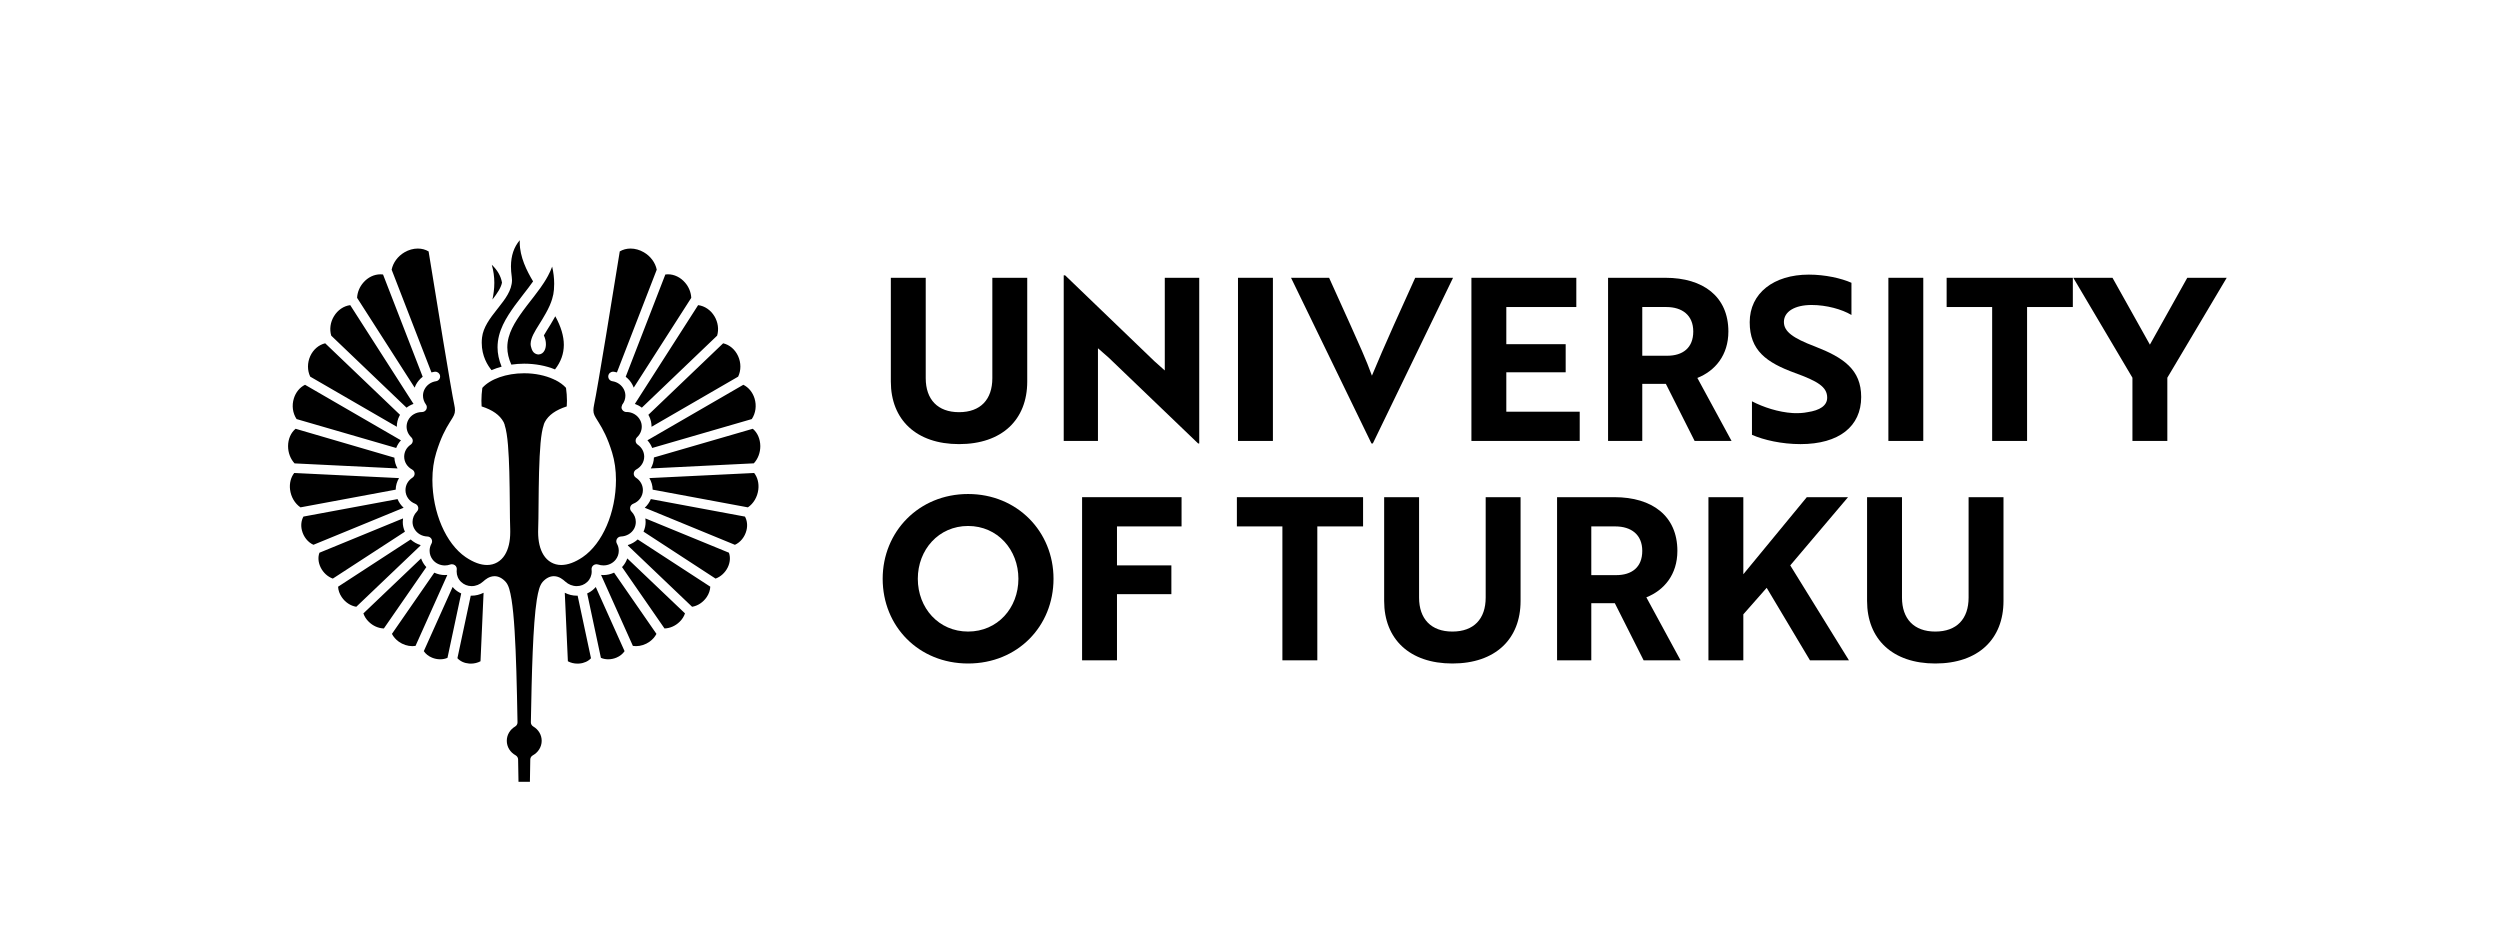 <?xml version="1.0" encoding="UTF-8"?>
<svg xmlns="http://www.w3.org/2000/svg" xmlns:xlink="http://www.w3.org/1999/xlink" width="397.144" height="147.322" viewBox="0 0 397.144 147.322">
<path fill-rule="nonzero" fill="rgb(0%, 0%, 0%)" fill-opacity="1" d="M 78.227 47.586 C 78.398 46.785 78.527 45.879 78.527 44.918 C 78.527 43.957 78.391 43 78.125 42.062 C 79.016 42.902 79.559 43.848 79.742 44.879 L 79.746 44.887 C 79.598 45.691 78.996 46.594 78.227 47.586 M 88.168 58.684 C 86.711 58.09 85.023 57.777 83.27 57.773 C 82.578 57.777 81.891 57.828 81.227 57.922 C 80.805 56.98 80.59 56.059 80.59 55.18 C 80.59 53.008 81.816 51.133 83.066 49.398 C 83.473 48.836 83.914 48.27 84.344 47.719 L 84.801 47.133 C 85.152 46.676 85.508 46.207 85.848 45.73 C 86.043 45.457 86.234 45.18 86.414 44.895 C 86.648 44.539 86.852 44.188 87.047 43.828 C 87.316 43.328 87.539 42.844 87.715 42.355 C 87.926 43.266 88.035 44.18 88.035 45.086 C 88.035 45.418 88.02 45.727 87.996 46.023 C 87.961 46.504 87.871 46.973 87.711 47.496 C 87.609 47.828 87.488 48.168 87.332 48.523 C 87.133 48.984 86.898 49.422 86.715 49.75 C 86.539 50.074 86.352 50.387 86.168 50.695 C 85.988 50.996 85.809 51.281 85.633 51.559 C 84.934 52.676 84.328 53.637 84.293 54.613 C 84.293 54.758 84.309 54.891 84.34 55.027 C 84.473 55.535 84.652 56.215 85.5 56.316 C 85.984 56.301 86.309 56.07 86.523 55.637 C 86.656 55.352 86.723 55.031 86.723 54.68 C 86.723 54.223 86.613 53.742 86.398 53.281 C 86.707 52.738 87.109 52.102 87.496 51.484 C 87.723 51.117 87.969 50.695 88.215 50.242 C 89.113 51.875 89.57 53.402 89.57 54.789 C 89.562 56.203 89.105 57.477 88.168 58.684 M 78.086 58.801 C 77.496 58.09 76.523 56.59 76.527 54.453 C 76.527 54.164 76.543 53.879 76.578 53.602 C 76.762 52.016 77.809 50.59 78.961 49.145 L 79.195 48.848 C 80.238 47.523 81.316 46.148 81.336 44.504 C 81.336 44.312 81.324 44.148 81.297 43.996 C 81.211 43.371 81.168 42.82 81.168 42.316 C 81.184 40.613 81.629 39.27 82.57 38.156 C 82.562 38.281 82.559 38.402 82.562 38.52 C 82.574 40.832 83.68 43.02 84.684 44.699 C 84.199 45.395 83.672 46.074 83.113 46.789 C 82.672 47.355 82.23 47.93 81.801 48.516 C 80.406 50.461 79.039 52.578 79.039 55.18 C 79.039 56.168 79.254 57.195 79.684 58.246 C 79.129 58.395 78.594 58.582 78.086 58.801 M 100.672 61.578 C 100.621 61.438 100.559 61.297 100.488 61.156 C 100.23 60.648 99.855 60.203 99.398 59.852 L 105.695 43.605 C 105.832 43.586 105.969 43.574 106.109 43.574 C 107.113 43.574 108.105 44.055 108.828 44.895 C 109.422 45.582 109.77 46.434 109.812 47.312 Z M 56.727 47.312 C 56.77 46.438 57.117 45.582 57.715 44.895 C 58.438 44.055 59.43 43.578 60.441 43.578 C 60.578 43.578 60.715 43.586 60.848 43.605 L 67.148 59.852 C 66.691 60.199 66.316 60.645 66.051 61.156 C 65.984 61.297 65.922 61.438 65.871 61.582 Z M 101.961 64.762 C 101.621 64.504 101.246 64.305 100.852 64.164 L 110.902 48.473 C 111.945 48.602 112.902 49.254 113.496 50.242 C 114.062 51.191 114.219 52.309 113.922 53.32 Z M 52.621 53.324 C 52.32 52.312 52.473 51.195 53.047 50.246 C 53.641 49.254 54.602 48.602 55.637 48.473 L 65.691 64.164 C 65.297 64.301 64.926 64.5 64.582 64.762 Z M 49.281 59.832 C 48.805 58.844 48.805 57.629 49.289 56.562 C 49.766 55.52 50.645 54.773 51.66 54.535 L 63.551 65.902 C 63.516 65.953 63.484 66.008 63.453 66.066 C 63.176 66.598 63.039 67.172 63.039 67.773 C 63.039 67.781 63.039 67.789 63.039 67.797 Z M 103.504 67.77 C 103.504 67.176 103.363 66.602 103.094 66.066 C 103.062 66.008 103.027 65.953 102.992 65.902 L 114.879 54.535 C 115.895 54.77 116.773 55.516 117.25 56.562 C 117.734 57.621 117.738 58.836 117.262 59.832 L 103.5 67.801 C 103.5 67.789 103.504 67.781 103.504 67.77 M 103.605 71.164 C 103.426 70.707 103.168 70.293 102.848 69.945 L 118.086 61.125 C 118.918 61.535 119.559 62.312 119.863 63.285 C 120.215 64.418 120.051 65.637 119.426 66.574 Z M 47.117 66.574 C 46.492 65.637 46.328 64.418 46.684 63.285 C 46.984 62.312 47.625 61.535 48.457 61.125 L 63.695 69.949 C 63.375 70.289 63.117 70.703 62.938 71.164 Z M 103.383 74.414 C 103.691 73.883 103.863 73.289 103.883 72.672 L 119.586 68.113 C 120.328 68.723 120.773 69.742 120.781 70.867 C 120.785 71.902 120.41 72.895 119.75 73.605 Z M 46.793 73.613 C 46.133 72.895 45.758 71.898 45.762 70.863 C 45.766 69.75 46.207 68.73 46.957 68.113 L 62.652 72.703 C 62.68 73.309 62.855 73.895 63.156 74.414 Z M 103.68 77.785 C 103.668 77.133 103.488 76.512 103.156 75.949 L 119.805 75.137 C 120.344 75.828 120.586 76.781 120.465 77.773 C 120.32 78.945 119.707 79.992 118.809 80.598 Z M 47.734 80.598 C 46.84 79.992 46.223 78.949 46.078 77.773 C 45.957 76.781 46.199 75.828 46.742 75.137 L 63.387 75.949 C 63.051 76.512 62.871 77.137 62.859 77.785 Z M 49.793 86.543 C 48.914 86.152 48.219 85.285 47.961 84.25 C 47.766 83.473 47.852 82.699 48.203 82.062 L 63.152 79.285 C 63.367 79.805 63.703 80.277 64.121 80.66 Z M 102.422 80.66 C 102.844 80.273 103.176 79.801 103.391 79.281 L 118.344 82.066 C 118.691 82.703 118.777 83.469 118.582 84.25 C 118.324 85.289 117.625 86.156 116.746 86.547 Z M 102.227 84.453 C 102.449 83.965 102.562 83.449 102.562 82.91 C 102.562 82.727 102.547 82.539 102.52 82.352 L 115.793 87.801 C 116.055 88.508 115.988 89.355 115.605 90.141 C 115.199 90.969 114.484 91.625 113.672 91.914 Z M 52.871 91.914 C 52.059 91.625 51.348 90.973 50.941 90.148 C 50.551 89.355 50.484 88.512 50.746 87.805 L 64.027 82.352 C 64 82.535 63.984 82.723 63.984 82.91 C 63.98 83.445 64.094 83.969 64.324 84.465 Z M 56.598 96.391 C 55.691 96.246 54.832 95.676 54.277 94.844 C 53.93 94.332 53.734 93.77 53.707 93.203 L 65.238 85.699 C 65.688 86.109 66.223 86.414 66.805 86.586 C 66.797 86.617 66.793 86.648 66.785 86.68 Z M 99.758 86.676 C 99.75 86.645 99.742 86.617 99.738 86.586 C 100.316 86.414 100.848 86.109 101.305 85.695 L 112.836 93.199 C 112.809 93.762 112.617 94.328 112.27 94.844 C 111.707 95.676 110.848 96.246 109.945 96.391 Z M 60.98 99.836 C 60.109 99.809 59.242 99.426 58.582 98.773 C 58.18 98.387 57.891 97.93 57.727 97.441 L 66.895 88.707 C 67.039 89.133 67.266 89.539 67.555 89.898 C 67.609 89.965 67.668 90.023 67.73 90.082 Z M 98.812 90.082 C 98.871 90.023 98.93 89.965 98.984 89.898 C 99.277 89.543 99.5 89.137 99.648 88.707 L 108.816 97.441 C 108.656 97.93 108.363 98.387 107.965 98.773 C 107.305 99.426 106.434 99.809 105.562 99.836 Z M 101.035 102.645 C 100.867 102.645 100.703 102.633 100.539 102.605 L 95.512 91.398 C 95.504 91.391 95.5 91.383 95.496 91.375 C 95.5 91.359 95.504 91.344 95.504 91.332 C 95.633 91.344 95.754 91.352 95.875 91.352 C 96.441 91.352 97.012 91.219 97.551 90.969 L 104.281 100.695 C 104.047 101.164 103.676 101.586 103.199 101.93 C 102.559 102.391 101.789 102.645 101.035 102.645 M 65.508 102.645 C 64.754 102.645 63.984 102.391 63.344 101.93 C 62.867 101.586 62.496 101.164 62.262 100.695 L 68.992 90.973 C 69.531 91.219 70.102 91.352 70.664 91.352 C 70.793 91.352 70.918 91.344 71.035 91.332 C 71.039 91.348 71.039 91.363 71.043 91.379 C 71.039 91.395 66.008 102.605 66.008 102.605 C 65.844 102.633 65.676 102.645 65.508 102.645 M 69.926 104.734 C 69.488 104.734 69.035 104.645 68.621 104.469 C 68.07 104.242 67.617 103.879 67.324 103.441 L 71.902 93.246 C 71.988 93.352 72.078 93.449 72.172 93.539 C 72.492 93.844 72.859 94.09 73.266 94.273 L 71.086 104.5 C 70.742 104.656 70.344 104.734 69.926 104.734 M 96.617 104.734 C 96.199 104.734 95.801 104.656 95.457 104.5 L 93.277 94.273 C 93.691 94.086 94.059 93.84 94.371 93.535 C 94.465 93.449 94.555 93.352 94.641 93.25 L 99.219 103.441 C 98.926 103.879 98.473 104.242 97.926 104.469 C 97.508 104.645 97.055 104.734 96.617 104.734 M 74.793 105.422 C 74.703 105.422 74.613 105.418 74.52 105.41 C 73.766 105.352 73.098 105.043 72.664 104.559 L 74.781 94.625 C 74.828 94.629 74.875 94.629 74.922 94.629 C 75.566 94.629 76.223 94.465 76.82 94.164 L 76.332 105.047 C 75.879 105.289 75.34 105.422 74.793 105.422 M 91.746 105.422 C 91.195 105.422 90.668 105.293 90.211 105.047 L 89.719 94.164 C 90.32 94.469 90.965 94.629 91.617 94.629 C 91.668 94.629 91.715 94.629 91.762 94.625 L 93.883 104.566 C 93.449 105.043 92.781 105.352 92.023 105.41 C 91.93 105.418 91.84 105.422 91.746 105.422 M 82.367 124.195 L 82.305 120.637 C 82.301 120.375 82.152 120.129 81.918 119.992 C 81.035 119.504 80.508 118.641 80.508 117.684 C 80.508 116.754 81.004 115.906 81.836 115.41 C 82.074 115.27 82.219 115.012 82.211 114.742 C 82.105 108.738 81.984 103.969 81.75 100.227 C 81.621 98.121 81.461 96.5 81.266 95.273 C 81.027 93.844 80.82 93.016 80.352 92.457 C 79.809 91.848 79.191 91.531 78.555 91.531 C 77.691 91.547 77.105 92.062 76.754 92.375 C 76.227 92.855 75.586 93.109 74.922 93.109 C 74.293 93.109 73.703 92.875 73.254 92.445 C 72.793 92.012 72.543 91.418 72.543 90.785 C 72.543 90.684 72.551 90.586 72.559 90.484 C 72.594 90.215 72.484 89.949 72.266 89.789 C 72.125 89.688 71.957 89.633 71.789 89.633 C 71.695 89.633 71.605 89.648 71.52 89.68 C 71.234 89.777 70.945 89.828 70.664 89.828 C 69.914 89.82 69.219 89.5 68.766 88.945 C 68.426 88.527 68.246 88.023 68.246 87.492 C 68.246 87.094 68.348 86.707 68.543 86.363 C 68.676 86.125 68.672 85.844 68.539 85.605 C 68.406 85.379 68.156 85.23 67.883 85.227 C 67.004 85.199 66.207 84.719 65.809 83.977 C 65.625 83.648 65.535 83.289 65.535 82.91 C 65.535 82.305 65.785 81.711 66.223 81.27 C 66.41 81.082 66.488 80.824 66.43 80.574 C 66.371 80.32 66.195 80.125 65.957 80.031 C 65.016 79.668 64.41 78.812 64.414 77.852 C 64.414 77.059 64.824 76.332 65.512 75.887 C 65.742 75.742 65.883 75.48 65.863 75.219 C 65.859 74.961 65.707 74.715 65.465 74.586 C 64.676 74.156 64.207 73.391 64.207 72.539 C 64.211 71.773 64.586 71.082 65.238 70.637 C 65.422 70.516 65.547 70.305 65.57 70.074 C 65.586 69.844 65.496 69.625 65.332 69.465 C 64.859 69.02 64.59 68.406 64.59 67.773 C 64.594 67.41 64.676 67.066 64.836 66.754 C 65.246 65.953 66.086 65.457 67.031 65.457 C 67.32 65.457 67.582 65.297 67.719 65.047 C 67.855 64.781 67.832 64.465 67.652 64.242 C 67.359 63.836 67.195 63.344 67.195 62.859 C 67.195 62.508 67.277 62.164 67.441 61.844 C 67.793 61.156 68.469 60.68 69.254 60.562 C 69.461 60.535 69.648 60.422 69.77 60.254 C 69.891 60.09 69.941 59.891 69.906 59.691 C 69.852 59.324 69.531 59.047 69.145 59.047 C 69.102 59.047 69.062 59.051 69.02 59.059 C 68.867 59.082 68.703 59.113 68.539 59.16 L 62.215 42.84 C 62.438 41.727 63.195 40.699 64.258 40.078 C 64.922 39.691 65.656 39.484 66.371 39.484 C 67.004 39.484 67.594 39.645 68.086 39.941 L 68.25 40.941 C 69.273 47.25 71.668 62.016 72.168 64.312 C 72.242 64.641 72.277 64.93 72.277 65.176 C 72.277 65.77 72.059 66.117 71.582 66.871 L 71.449 67.082 C 70.766 68.176 70.035 69.516 69.305 71.891 C 68.895 73.215 68.688 74.68 68.688 76.246 C 68.703 81.426 70.828 86.352 73.973 88.504 C 75.23 89.348 76.344 89.754 77.383 89.754 C 78.555 89.754 79.574 89.168 80.203 88.145 C 80.77 87.23 81.055 86.008 81.055 84.512 C 81.055 84.363 81.055 84.219 81.051 84.066 C 81.012 83.078 81 81.707 80.988 80.121 C 80.973 78.523 80.957 76.711 80.91 74.977 C 80.82 72.043 80.684 69.055 80.164 67.496 L 80.172 67.469 L 80.117 67.332 C 80.09 67.266 80.059 67.191 80.023 67.117 L 80.023 67.07 L 79.988 67.031 C 79.398 65.934 78.258 65.125 76.508 64.562 C 76.488 64.266 76.477 63.969 76.477 63.676 C 76.477 63.02 76.527 62.328 76.621 61.617 C 77.875 60.207 80.457 59.297 83.234 59.297 L 83.312 59.297 C 84.973 59.297 86.621 59.637 87.953 60.25 C 88.02 60.297 88.098 60.332 88.188 60.355 C 88.902 60.711 89.496 61.145 89.914 61.613 C 90.012 62.305 90.066 63.016 90.066 63.672 C 90.066 63.945 90.055 64.246 90.031 64.562 C 88.281 65.129 87.141 65.938 86.551 67.039 L 86.535 67.066 L 86.527 67.102 C 86.496 67.152 86.453 67.25 86.41 67.355 C 86.398 67.395 86.387 67.438 86.383 67.48 C 85.906 68.859 85.742 71.379 85.633 74.977 C 85.586 76.715 85.57 78.531 85.555 80.133 C 85.543 81.715 85.531 83.082 85.492 84.07 C 85.488 84.215 85.484 84.363 85.484 84.504 C 85.484 86.008 85.773 87.234 86.34 88.148 C 86.965 89.168 87.992 89.754 89.148 89.754 C 90.195 89.75 91.336 89.332 92.562 88.504 C 95.715 86.352 97.84 81.426 97.852 76.246 C 97.852 74.684 97.645 73.219 97.238 71.891 C 96.516 69.543 95.781 68.191 95.09 67.086 L 94.941 66.848 C 94.477 66.105 94.266 65.766 94.266 65.176 C 94.266 64.945 94.301 64.664 94.371 64.312 C 94.902 61.898 97.559 45.477 98.43 40.078 L 98.453 39.941 C 98.949 39.645 99.535 39.484 100.168 39.484 C 100.883 39.484 101.617 39.691 102.281 40.078 C 103.34 40.691 104.102 41.719 104.328 42.84 L 98.004 59.16 C 97.84 59.113 97.68 59.078 97.52 59.055 C 97.48 59.051 97.441 59.047 97.402 59.047 C 97.012 59.047 96.691 59.32 96.633 59.695 C 96.602 59.895 96.656 60.102 96.777 60.262 C 96.902 60.43 97.086 60.535 97.293 60.562 C 98.07 60.68 98.75 61.16 99.102 61.844 C 99.266 62.164 99.348 62.504 99.348 62.859 C 99.348 63.344 99.184 63.836 98.883 64.242 L 98.82 64.324 L 98.82 64.375 C 98.754 64.539 98.727 64.664 98.734 64.77 L 98.723 64.789 L 98.773 64.934 C 98.867 65.207 99.109 65.402 99.406 65.449 L 99.5 65.457 C 99.508 65.457 99.543 65.457 99.594 65.449 C 100.477 65.469 101.297 65.969 101.699 66.754 C 101.867 67.07 101.949 67.41 101.949 67.77 C 101.949 68.402 101.68 69.016 101.211 69.453 C 101.039 69.613 100.957 69.84 100.977 70.074 C 100.988 70.293 101.109 70.5 101.301 70.633 C 101.945 71.074 102.32 71.75 102.336 72.496 L 102.336 72.539 C 102.336 73.379 101.852 74.16 101.078 74.582 C 100.84 74.703 100.684 74.953 100.676 75.227 C 100.664 75.488 100.801 75.746 101.035 75.891 C 101.715 76.324 102.125 77.055 102.129 77.844 L 102.129 77.852 C 102.129 78.812 101.527 79.668 100.586 80.027 C 100.336 80.133 100.164 80.332 100.113 80.578 C 100.059 80.82 100.133 81.078 100.316 81.266 C 100.762 81.715 101.004 82.297 101.004 82.91 C 101.004 83.289 100.914 83.648 100.738 83.98 C 100.34 84.715 99.539 85.191 98.652 85.227 C 98.391 85.23 98.141 85.375 98.004 85.605 C 97.871 85.84 97.867 86.121 97.996 86.355 C 98.195 86.703 98.297 87.09 98.297 87.492 C 98.297 88.023 98.117 88.523 97.777 88.941 C 97.316 89.5 96.621 89.82 95.875 89.82 C 95.582 89.82 95.289 89.773 95.012 89.676 C 94.938 89.648 94.844 89.633 94.75 89.633 C 94.582 89.633 94.414 89.688 94.277 89.793 C 94.066 89.945 93.949 90.211 93.977 90.48 C 93.992 90.586 93.996 90.688 93.996 90.785 C 93.996 91.426 93.746 92.016 93.289 92.445 C 92.836 92.875 92.246 93.109 91.617 93.109 C 90.957 93.109 90.312 92.855 89.812 92.398 C 89.43 92.059 88.844 91.543 87.988 91.531 C 87.348 91.531 86.73 91.848 86.195 92.449 C 85.723 93.016 85.508 93.879 85.277 95.27 C 84.656 99.219 84.469 107.051 84.332 114.734 C 84.328 115.012 84.469 115.262 84.707 115.406 C 85.551 115.898 86.051 116.75 86.051 117.684 C 86.051 118.633 85.508 119.52 84.637 119.996 C 84.395 120.129 84.242 120.379 84.238 120.652 L 84.18 124.195 Z M 82.367 124.195 "/>
<path fill-rule="nonzero" fill="rgb(0%, 0%, 0%)" fill-opacity="1" d="M 163.184 60.617 C 163.184 66.664 159.188 70.551 152.348 70.551 C 145.547 70.551 141.516 66.664 141.516 60.617 L 141.516 44.129 L 147.059 44.129 L 147.059 60.078 C 147.059 63.461 148.965 65.477 152.348 65.477 C 155.77 65.477 157.641 63.461 157.641 60.078 L 157.641 44.129 L 163.184 44.129 Z M 163.184 60.617 "/>
<path fill-rule="nonzero" fill="rgb(0%, 0%, 0%)" fill-opacity="1" d="M 190.328 70.445 L 176.109 56.801 L 174.418 55.324 L 174.418 70.047 L 168.98 70.047 L 168.98 43.734 L 169.199 43.734 L 183.383 57.379 L 185.035 58.852 L 185.035 44.129 L 190.508 44.129 L 190.508 70.445 Z M 190.328 70.445 "/>
<path fill-rule="nonzero" fill="rgb(0%, 0%, 0%)" fill-opacity="1" d="M 196.664 44.129 L 202.211 44.129 L 202.211 70.047 L 196.664 70.047 Z M 196.664 44.129 "/>
<path fill-rule="nonzero" fill="rgb(0%, 0%, 0%)" fill-opacity="1" d="M 218.086 70.445 L 217.867 70.445 L 205.09 44.129 L 211.137 44.129 L 214.523 51.617 C 215.855 54.605 217.039 57.16 217.941 59.68 C 218.695 57.844 220.281 54.172 221.434 51.617 L 224.816 44.129 L 230.828 44.129 Z M 218.086 70.445 "/>
<path fill-rule="nonzero" fill="rgb(0%, 0%, 0%)" fill-opacity="1" d="M 233.746 70.047 L 233.746 44.129 L 250.41 44.129 L 250.41 48.773 L 239.289 48.773 L 239.289 54.676 L 248.719 54.676 L 248.719 59.141 L 239.289 59.141 L 239.289 65.402 L 250.949 65.402 L 250.949 70.047 Z M 233.746 70.047 "/>
<path fill-rule="nonzero" fill="rgb(0%, 0%, 0%)" fill-opacity="1" d="M 260.887 48.773 L 260.887 56.512 L 264.848 56.512 C 267.297 56.512 268.988 55.289 268.988 52.66 C 268.988 50.07 267.223 48.773 264.703 48.773 Z M 264.559 44.129 C 270.57 44.129 274.566 47.117 274.566 52.66 C 274.566 56.441 272.445 58.926 269.637 60.039 L 275.07 70.047 L 269.203 70.047 L 264.633 60.977 L 260.887 60.977 L 260.887 70.047 L 255.453 70.047 L 255.453 44.129 Z M 264.559 44.129 "/>
<path fill-rule="nonzero" fill="rgb(0%, 0%, 0%)" fill-opacity="1" d="M 278.312 69.074 L 278.312 63.75 C 280.113 64.684 282.488 65.477 284.828 65.621 C 285.656 65.656 286.449 65.621 287.133 65.477 C 289.113 65.188 290.262 64.43 290.262 63.172 C 290.262 61.445 288.715 60.543 285.152 59.25 C 280.617 57.594 277.953 55.684 277.953 51.184 C 277.953 46.578 281.77 43.625 287.348 43.625 C 289.938 43.625 292.496 44.203 294.117 44.922 L 294.117 50.035 C 292.602 49.133 290.156 48.449 287.781 48.449 C 285.117 48.449 283.387 49.496 283.387 51.148 C 283.387 52.66 284.793 53.707 288.32 55.039 C 292.855 56.801 295.664 58.711 295.664 63.066 C 295.664 67.742 292.137 70.551 286.016 70.551 C 283.062 70.551 280.184 69.902 278.312 69.074 "/>
<path fill-rule="nonzero" fill="rgb(0%, 0%, 0%)" fill-opacity="1" d="M 299.984 44.129 L 305.527 44.129 L 305.527 70.047 L 299.984 70.047 Z M 299.984 44.129 "/>
<path fill-rule="nonzero" fill="rgb(0%, 0%, 0%)" fill-opacity="1" d="M 322.016 48.773 L 322.016 70.047 L 316.469 70.047 L 316.469 48.773 L 309.238 48.773 L 309.238 44.129 L 329.285 44.129 L 329.285 48.773 Z M 322.016 48.773 "/>
<path fill-rule="nonzero" fill="rgb(0%, 0%, 0%)" fill-opacity="1" d="M 335.586 44.129 L 341.527 54.75 L 347.465 44.129 L 353.73 44.129 L 344.297 60.004 L 344.297 70.047 L 338.754 70.047 L 338.754 60.004 L 329.359 44.129 Z M 335.586 44.129 "/>
<path fill-rule="nonzero" fill="rgb(0%, 0%, 0%)" fill-opacity="1" d="M 153.789 100.328 C 158.469 100.328 161.781 96.586 161.781 91.941 C 161.781 87.332 158.469 83.555 153.789 83.555 C 149.109 83.555 145.801 87.332 145.801 91.941 C 145.801 96.586 149.109 100.328 153.789 100.328 M 153.789 78.477 C 161.602 78.477 167.359 84.453 167.359 91.941 C 167.359 99.5 161.637 105.402 153.789 105.402 C 145.941 105.402 140.219 99.5 140.219 91.941 C 140.219 84.488 145.941 78.477 153.789 78.477 "/>
<path fill-rule="nonzero" fill="rgb(0%, 0%, 0%)" fill-opacity="1" d="M 177.441 83.625 L 177.441 89.816 L 186.082 89.816 L 186.082 94.387 L 177.441 94.387 L 177.441 104.898 L 171.898 104.898 L 171.898 78.98 L 187.699 78.98 L 187.699 83.625 Z M 177.441 83.625 "/>
<path fill-rule="nonzero" fill="rgb(0%, 0%, 0%)" fill-opacity="1" d="M 209.266 83.625 L 209.266 104.898 L 203.719 104.898 L 203.719 83.625 L 196.488 83.625 L 196.488 78.98 L 216.535 78.98 L 216.535 83.625 Z M 209.266 83.625 "/>
<path fill-rule="nonzero" fill="rgb(0%, 0%, 0%)" fill-opacity="1" d="M 241.555 95.469 C 241.555 101.516 237.559 105.402 230.719 105.402 C 223.918 105.402 219.883 101.516 219.883 95.469 L 219.883 78.98 L 225.43 78.98 L 225.43 94.93 C 225.43 98.312 227.336 100.328 230.719 100.328 C 234.141 100.328 236.012 98.312 236.012 94.93 L 236.012 78.98 L 241.555 78.98 Z M 241.555 95.469 "/>
<path fill-rule="nonzero" fill="rgb(0%, 0%, 0%)" fill-opacity="1" d="M 252.789 83.625 L 252.789 91.363 L 256.746 91.363 C 259.195 91.363 260.887 90.141 260.887 87.512 C 260.887 84.922 259.121 83.625 256.602 83.625 Z M 256.461 78.98 C 262.473 78.98 266.465 81.969 266.465 87.512 C 266.465 91.293 264.344 93.777 261.535 94.891 L 266.969 104.898 L 261.102 104.898 L 256.531 95.828 L 252.789 95.828 L 252.789 104.898 L 247.352 104.898 L 247.352 78.98 Z M 256.461 78.98 "/>
<path fill-rule="nonzero" fill="rgb(0%, 0%, 0%)" fill-opacity="1" d="M 276.941 91.223 L 287.023 78.98 L 293.574 78.98 L 284.395 89.816 L 293.719 104.898 L 287.527 104.898 L 280.652 93.379 L 276.941 97.594 L 276.941 104.898 L 271.398 104.898 L 271.398 78.98 L 276.941 78.98 Z M 276.941 91.223 "/>
<path fill-rule="nonzero" fill="rgb(0%, 0%, 0%)" fill-opacity="1" d="M 318.27 95.469 C 318.27 101.516 314.273 105.402 307.434 105.402 C 300.633 105.402 296.598 101.516 296.598 95.469 L 296.598 78.98 L 302.145 78.98 L 302.145 94.93 C 302.145 98.312 304.051 100.328 307.434 100.328 C 310.855 100.328 312.727 98.312 312.727 94.93 L 312.727 78.98 L 318.27 78.98 Z M 318.27 95.469 "/>
</svg>
